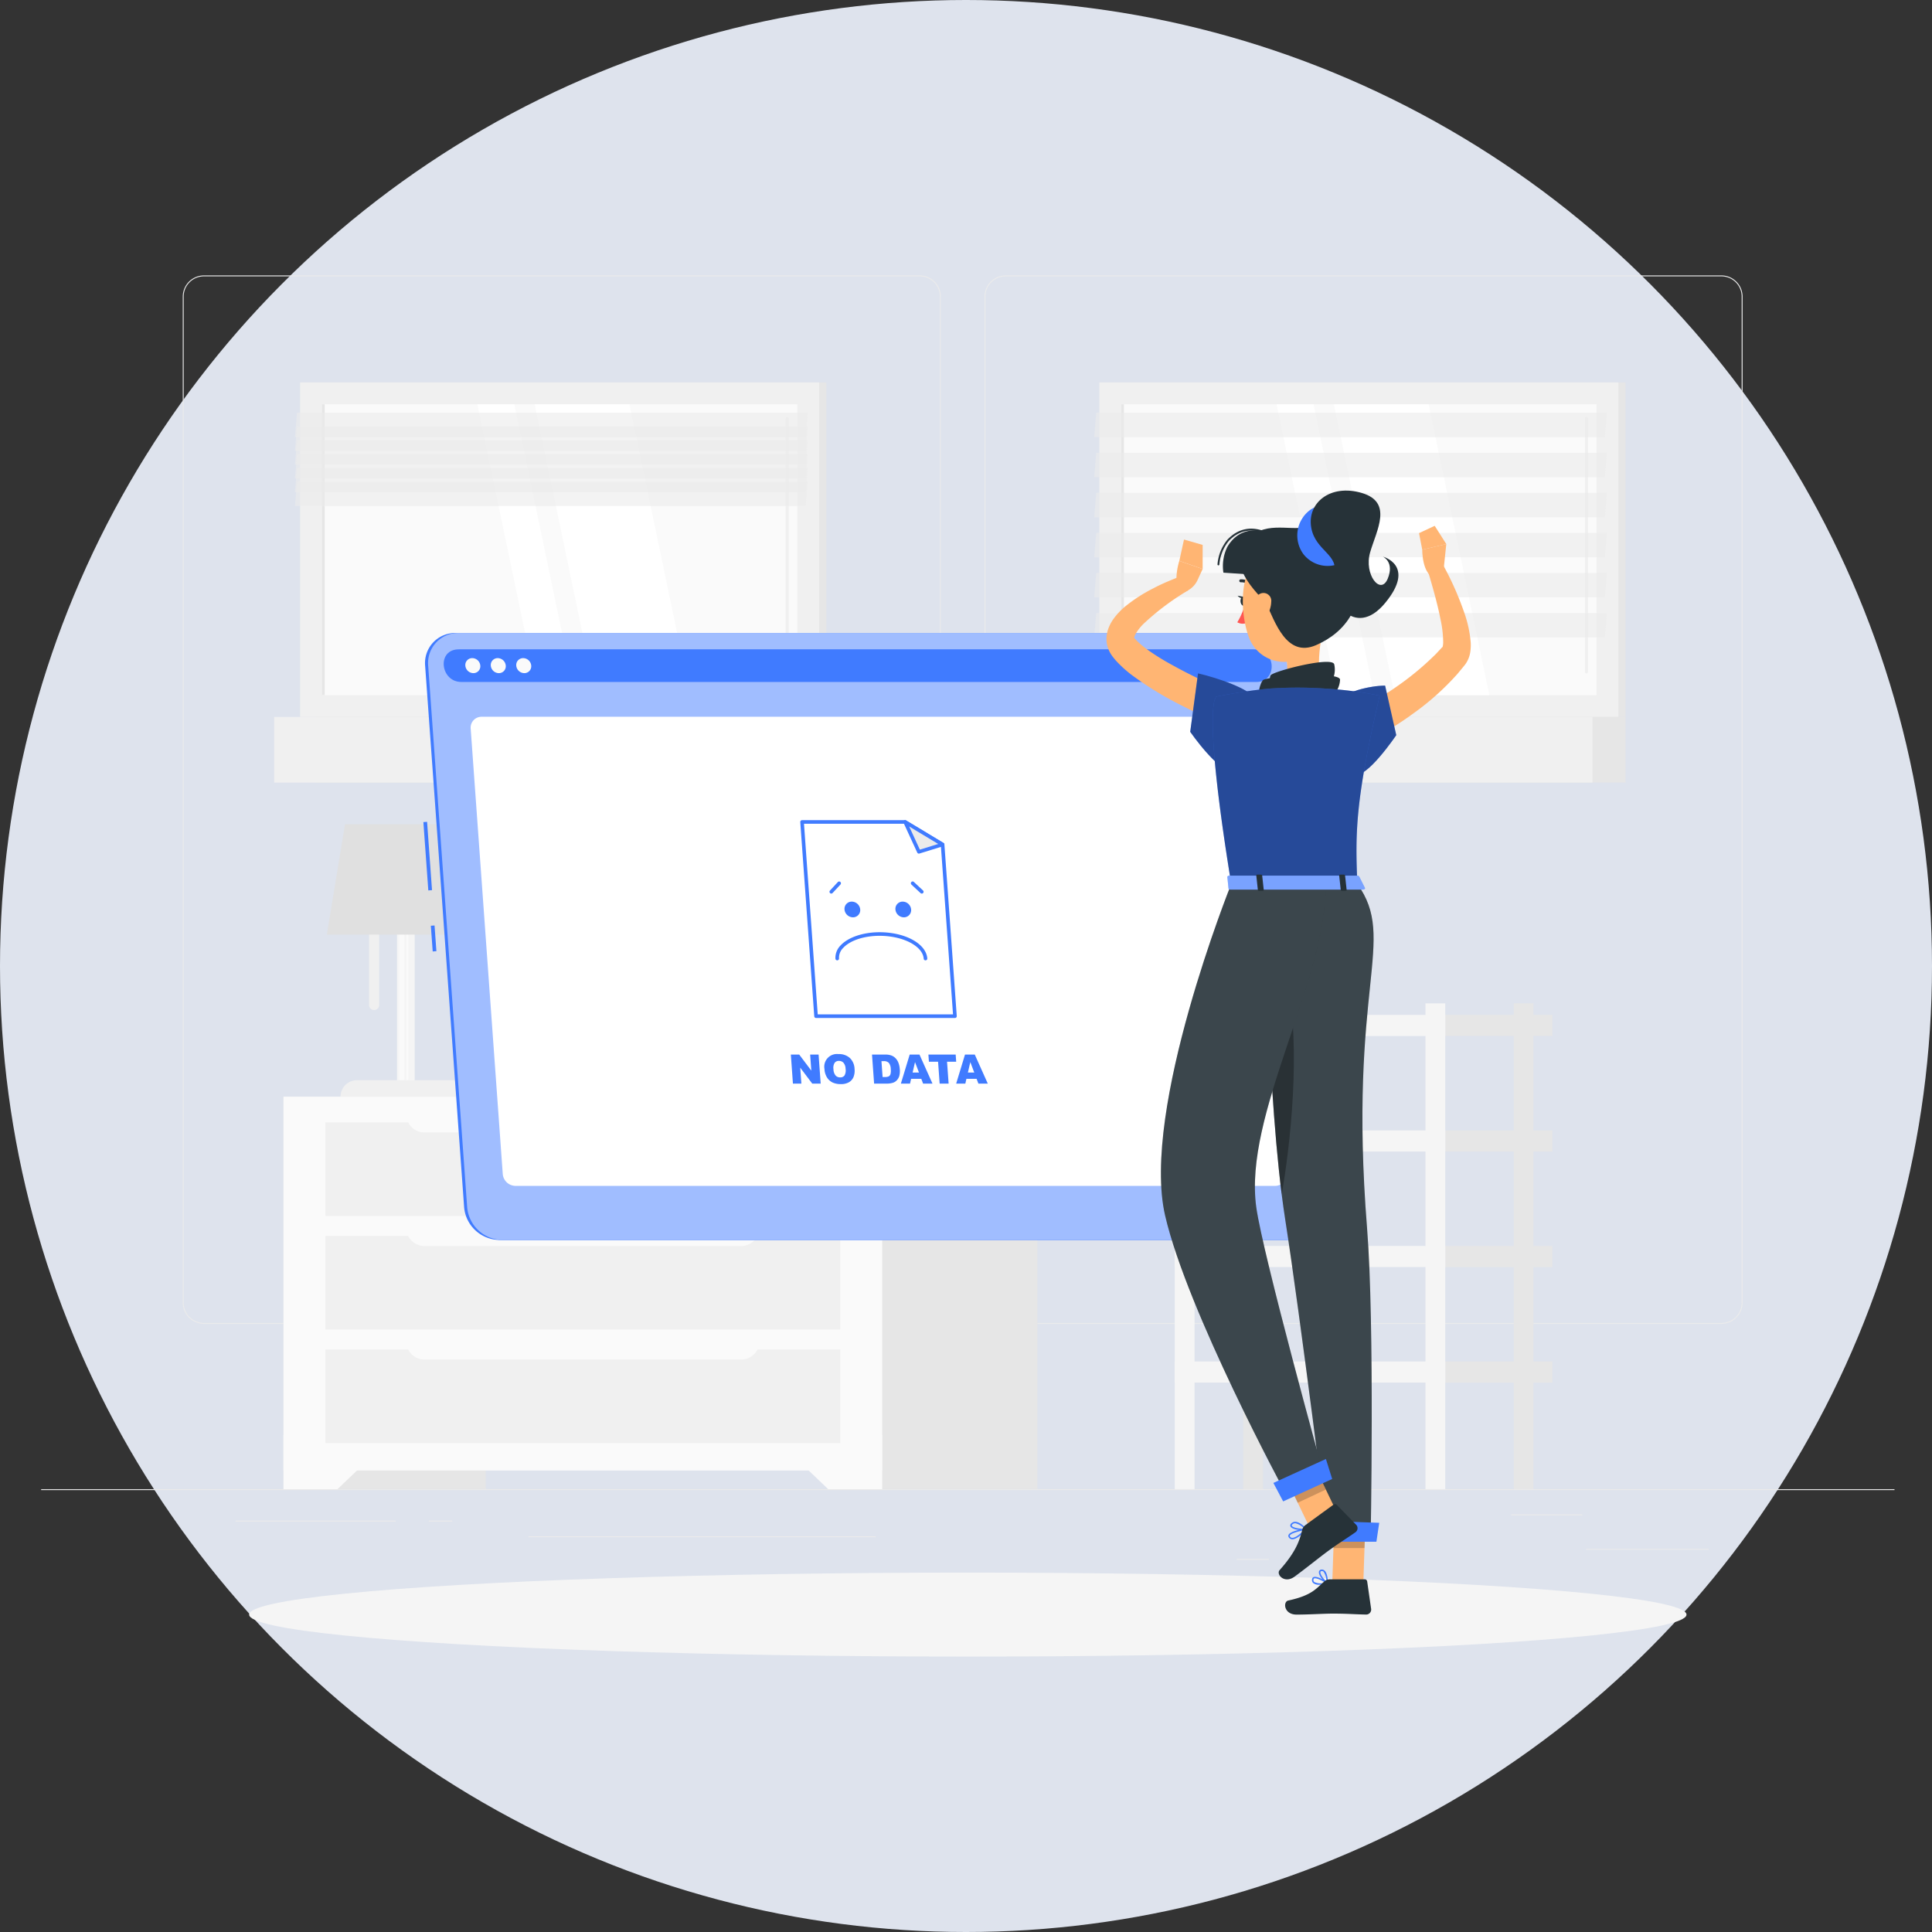 <svg xmlns="http://www.w3.org/2000/svg" width="412" height="412" viewBox="0 0 412 412">
  <rect x="0" y="0" width="412" height="412" fill="#333333" stroke="none"/>
  <g id="Group_182" data-name="Group 182" transform="translate(-617 -316)">
    <circle id="Ellipse_1" data-name="Ellipse 1" cx="206" cy="206" r="206" transform="translate(617 316)" fill="#dee3ed"/>
    <g id="Group_36" data-name="Group 36" transform="translate(625.775 319.783)">
      <g id="Background_Complete" data-name="Background Complete" transform="translate(0 54.953)">
        <g id="Group_7" data-name="Group 7">
          <rect id="Rectangle_153" data-name="Rectangle 153" width="395.225" height="0.198" transform="translate(0 258.829)" fill="#ebebeb"/>
          <rect id="Rectangle_154" data-name="Rectangle 154" width="26.181" height="0.198" transform="translate(329.443 271.552)" fill="#ebebeb"/>
          <rect id="Rectangle_155" data-name="Rectangle 155" width="6.872" height="0.198" transform="translate(254.941 273.697)" fill="#ebebeb"/>
          <rect id="Rectangle_156" data-name="Rectangle 156" width="15.171" height="0.198" transform="translate(313.481 264.212)" fill="#ebebeb"/>
          <rect id="Rectangle_157" data-name="Rectangle 157" width="34.142" height="0.198" transform="translate(41.466 265.54)" fill="#ebebeb"/>
          <rect id="Rectangle_158" data-name="Rectangle 158" width="5.006" height="0.198" transform="translate(82.646 265.54)" fill="#ebebeb"/>
          <rect id="Rectangle_159" data-name="Rectangle 159" width="74.046" height="0.198" transform="translate(103.922 268.878)" fill="#ebebeb"/>
          <path id="Path_20" data-name="Path 20" d="M195.354,278.53H42.719a4.517,4.517,0,0,1-4.512-4.512V59.464a4.517,4.517,0,0,1,4.512-4.511H195.354a4.517,4.517,0,0,1,4.511,4.511V274.018A4.517,4.517,0,0,1,195.354,278.53ZM42.719,55.151A4.319,4.319,0,0,0,38.4,59.464V274.018a4.319,4.319,0,0,0,4.314,4.314H195.354a4.319,4.319,0,0,0,4.313-4.314V59.464a4.318,4.318,0,0,0-4.313-4.313Z" transform="translate(-8.006 -54.953)" fill="#ebebeb"/>
          <path id="Path_21" data-name="Path 21" d="M411.65,278.53H259.016a4.517,4.517,0,0,1-4.511-4.512V59.464a4.516,4.516,0,0,1,4.511-4.511H411.65a4.517,4.517,0,0,1,4.513,4.511V274.018A4.518,4.518,0,0,1,411.65,278.53ZM259.016,55.151a4.318,4.318,0,0,0-4.313,4.313V274.018a4.319,4.319,0,0,0,4.313,4.314H411.65a4.319,4.319,0,0,0,4.315-4.314V59.464a4.319,4.319,0,0,0-4.315-4.313Z" transform="translate(-53.331 -54.953)" fill="#ebebeb"/>
        </g>
        <g id="Group_8" data-name="Group 8" transform="translate(220.127 22.827)">
          <rect id="Rectangle_160" data-name="Rectangle 160" width="108.909" height="71.32" transform="translate(117.768 71.32) rotate(180)" fill="#e6e6e6"/>
          <rect id="Rectangle_161" data-name="Rectangle 161" width="110.679" height="71.32" transform="translate(116.215 71.32) rotate(180)" fill="#f0f0f0"/>
          <rect id="Rectangle_162" data-name="Rectangle 162" width="108.909" height="13.997" transform="translate(117.768 85.317) rotate(180)" fill="#e6e6e6"/>
          <rect id="Rectangle_163" data-name="Rectangle 163" width="110.679" height="13.997" transform="translate(110.679 85.317) rotate(180)" fill="#f0f0f0"/>
          <rect id="Rectangle_164" data-name="Rectangle 164" width="62.015" height="101.375" transform="translate(111.563 4.652) rotate(90)" fill="#fafafa"/>
          <path id="Path_22" data-name="Path 22" d="M381.913,151.733,368.965,89.718h-20.2l12.948,62.015Z" transform="translate(-293.21 -85.065)" fill="#fff"/>
          <path id="Path_23" data-name="Path 23" d="M416.809,147.816a.332.332,0,0,0,.332-.332V93.458a.332.332,0,0,0-.665,0v54.027A.333.333,0,0,0,416.809,147.816Z" transform="translate(-307.399 -85.779)" fill="#f0f0f0"/>
          <path id="Path_24" data-name="Path 24" d="M354.129,151.733,341.181,89.718H333.3l12.948,62.015Z" transform="translate(-289.971 -85.065)" fill="#fff"/>
          <rect id="Rectangle_165" data-name="Rectangle 165" width="62.015" height="0.591" transform="translate(10.779 4.652) rotate(90)" fill="#e6e6e6"/>
          <path id="Path_25" data-name="Path 25" d="M284.095,97.211H393L393.432,92H284.523Z" transform="translate(-279.659 -85.544)" fill="#ebebeb" opacity="0.6"/>
          <path id="Path_26" data-name="Path 26" d="M284.095,108.013H393l.428-5.206H284.523Z" transform="translate(-279.659 -87.808)" fill="#ebebeb" opacity="0.6"/>
          <path id="Path_27" data-name="Path 27" d="M284.095,118.815H393l.428-5.206H284.523Z" transform="translate(-279.659 -90.072)" fill="#ebebeb" opacity="0.6"/>
          <path id="Path_28" data-name="Path 28" d="M284.095,129.617H393l.428-5.206H284.523Z" transform="translate(-279.659 -92.335)" fill="#ebebeb" opacity="0.6"/>
          <path id="Path_29" data-name="Path 29" d="M284.095,140.419H393l.428-5.206H284.523Z" transform="translate(-279.659 -94.599)" fill="#ebebeb" opacity="0.6"/>
          <path id="Path_30" data-name="Path 30" d="M284.095,151.221H393l.428-5.206H284.523Z" transform="translate(-279.659 -96.862)" fill="#ebebeb" opacity="0.6"/>
        </g>
        <g id="Group_11" data-name="Group 11" transform="translate(241.748 155.229)">
          <g id="Group_10" data-name="Group 10" transform="translate(0)">
            <g id="Group_9" data-name="Group 9">
              <rect id="Rectangle_166" data-name="Rectangle 166" width="22.835" height="4.502" transform="translate(57.674 51.733)" fill="#e6e6e6"/>
              <rect id="Rectangle_167" data-name="Rectangle 167" width="4.216" height="103.6" transform="translate(18.817 103.6) rotate(180)" fill="#e6e6e6"/>
              <rect id="Rectangle_168" data-name="Rectangle 168" width="57.674" height="4.502" transform="translate(57.674 56.236) rotate(180)" fill="#f5f5f5"/>
              <rect id="Rectangle_169" data-name="Rectangle 169" width="22.835" height="4.502" transform="translate(57.674 76.369)" fill="#e6e6e6"/>
              <rect id="Rectangle_170" data-name="Rectangle 170" width="57.674" height="4.502" transform="translate(57.674 80.871) rotate(180)" fill="#f5f5f5"/>
              <rect id="Rectangle_171" data-name="Rectangle 171" width="22.835" height="4.502" transform="translate(57.674 2.462)" fill="#e6e6e6"/>
              <rect id="Rectangle_172" data-name="Rectangle 172" width="57.674" height="4.502" transform="translate(57.674 6.964) rotate(180)" fill="#f5f5f5"/>
              <rect id="Rectangle_173" data-name="Rectangle 173" width="22.835" height="4.502" transform="translate(57.674 27.098)" fill="#e6e6e6"/>
              <rect id="Rectangle_174" data-name="Rectangle 174" width="57.674" height="4.502" transform="translate(57.674 31.6) rotate(180)" fill="#f5f5f5"/>
            </g>
          </g>
          <rect id="Rectangle_175" data-name="Rectangle 175" width="4.216" height="103.6" transform="translate(76.491 103.6) rotate(180)" fill="#e6e6e6"/>
          <rect id="Rectangle_176" data-name="Rectangle 176" width="4.216" height="103.6" transform="translate(57.674 103.6) rotate(180)" fill="#f5f5f5"/>
          <rect id="Rectangle_177" data-name="Rectangle 177" width="4.216" height="103.6" transform="translate(4.216 103.6) rotate(180)" fill="#f5f5f5"/>
        </g>
        <g id="Group_13" data-name="Group 13" transform="translate(51.675 175.127)">
          <g id="Group_12" data-name="Group 12">
            <rect id="Rectangle_178" data-name="Rectangle 178" width="43.141" height="83.703" transform="translate(43.141 83.703) rotate(180)" fill="#e6e6e6"/>
            <path id="Path_31" data-name="Path 31" d="M76.894,379.336H65.374V367.781h23.6Z" transform="translate(-65.374 -295.633)" fill="#fafafa"/>
            <rect id="Rectangle_179" data-name="Rectangle 179" width="43.141" height="83.703" transform="translate(160.768 83.703) rotate(180)" fill="#e6e6e6"/>
            <rect id="Rectangle_180" data-name="Rectangle 180" width="127.68" height="79.725" transform="translate(127.681 79.725) rotate(180)" fill="#fafafa"/>
            <path id="Path_32" data-name="Path 32" d="M209.127,379.336h11.52V367.781h-23.6Z" transform="translate(-92.966 -295.633)" fill="#fafafa"/>
            <rect id="Rectangle_181" data-name="Rectangle 181" width="109.807" height="19.952" transform="translate(118.744 49.66) rotate(180)" fill="#f0f0f0"/>
            <rect id="Rectangle_182" data-name="Rectangle 182" width="109.807" height="19.952" transform="translate(118.744 73.876) rotate(180)" fill="#f0f0f0"/>
            <path id="Rectangle_183" data-name="Rectangle 183" d="M3.861,0H71.438A3.861,3.861,0,0,1,75.3,3.861v0a0,0,0,0,1,0,0H0a0,0,0,0,1,0,0v0A3.861,3.861,0,0,1,3.861,0Z" transform="translate(101.49 31.841) rotate(180)" fill="#fafafa"/>
            <rect id="Rectangle_184" data-name="Rectangle 184" width="109.807" height="19.952" transform="translate(118.744 25.444) rotate(180)" fill="#f0f0f0"/>
            <path id="Rectangle_185" data-name="Rectangle 185" d="M3.861,0H71.438A3.861,3.861,0,0,1,75.3,3.861v0a0,0,0,0,1,0,0H0a0,0,0,0,1,0,0v0A3.861,3.861,0,0,1,3.861,0Z" transform="translate(101.49 7.625) rotate(180)" fill="#fafafa"/>
            <path id="Rectangle_186" data-name="Rectangle 186" d="M3.861,0H71.438A3.861,3.861,0,0,1,75.3,3.861v0a0,0,0,0,1,0,0H0a0,0,0,0,1,0,0v0A3.861,3.861,0,0,1,3.861,0Z" transform="translate(101.49 56.057) rotate(180)" fill="#fafafa"/>
          </g>
        </g>
        <g id="Group_14" data-name="Group 14" transform="translate(49.688 22.827)">
          <rect id="Rectangle_187" data-name="Rectangle 187" width="108.909" height="71.32" transform="translate(117.768 71.32) rotate(180)" fill="#e6e6e6"/>
          <rect id="Rectangle_188" data-name="Rectangle 188" width="110.679" height="71.32" transform="translate(116.215 71.32) rotate(180)" fill="#f0f0f0"/>
          <rect id="Rectangle_189" data-name="Rectangle 189" width="108.909" height="13.997" transform="translate(117.768 85.317) rotate(180)" fill="#e6e6e6"/>
          <rect id="Rectangle_190" data-name="Rectangle 190" width="110.679" height="13.997" transform="translate(110.679 85.317) rotate(180)" fill="#f0f0f0"/>
          <rect id="Rectangle_191" data-name="Rectangle 191" width="62.015" height="101.375" transform="translate(111.563 4.652) rotate(90)" fill="#fafafa"/>
          <path id="Path_33" data-name="Path 33" d="M166.291,151.733,153.343,89.718h-20.2l12.948,62.015Z" transform="translate(-77.587 -85.065)" fill="#fff"/>
          <path id="Path_34" data-name="Path 34" d="M201.186,147.816a.332.332,0,0,0,.333-.332V93.458a.332.332,0,0,0-.665,0v54.027A.332.332,0,0,0,201.186,147.816Z" transform="translate(-91.777 -85.779)" fill="#f0f0f0"/>
          <path id="Path_35" data-name="Path 35" d="M138.507,151.733,125.559,89.718h-7.877l12.948,62.015Z" transform="translate(-74.348 -85.065)" fill="#fff"/>
          <rect id="Rectangle_192" data-name="Rectangle 192" width="62.015" height="0.591" transform="translate(10.779 4.652) rotate(90)" fill="#e6e6e6"/>
          <path id="Path_36" data-name="Path 36" d="M68.472,97.211H177.381L177.809,92H68.9Z" transform="translate(-64.036 -85.544)" fill="#ebebeb" opacity="0.6"/>
          <path id="Path_37" data-name="Path 37" d="M68.472,100.927H177.381l.428-5.206H68.9Z" transform="translate(-64.036 -86.323)" fill="#ebebeb" opacity="0.6"/>
          <path id="Path_38" data-name="Path 38" d="M68.472,104.642H177.381l.428-5.206H68.9Z" transform="translate(-64.036 -87.102)" fill="#ebebeb" opacity="0.6"/>
          <path id="Path_39" data-name="Path 39" d="M68.472,108.357H177.381l.428-5.206H68.9Z" transform="translate(-64.036 -87.88)" fill="#ebebeb" opacity="0.6"/>
          <path id="Path_40" data-name="Path 40" d="M68.472,112.073H177.381l.428-5.206H68.9Z" transform="translate(-64.036 -88.659)" fill="#ebebeb" opacity="0.6"/>
          <path id="Path_41" data-name="Path 41" d="M68.472,115.788H177.381l.428-5.206H68.9Z" transform="translate(-64.036 -89.437)" fill="#ebebeb" opacity="0.6"/>
        </g>
        <g id="Group_15" data-name="Group 15" transform="translate(60.923 117.024)">
          <rect id="Rectangle_193" data-name="Rectangle 193" width="3.765" height="41.967" transform="translate(18.736 55.546) rotate(180)" fill="#f5f5f5"/>
          <rect id="Rectangle_194" data-name="Rectangle 194" width="1.064" height="41.967" transform="translate(16.519 55.517) rotate(180)" fill="#fafafa"/>
          <rect id="Rectangle_195" data-name="Rectangle 195" width="0.417" height="41.967" transform="translate(17.382 55.517) rotate(180)" fill="#fafafa"/>
          <path id="Rectangle_196" data-name="Rectangle 196" d="M0,0H27.874a0,0,0,0,1,0,0V0a3.512,3.512,0,0,1-3.512,3.512H3.512A3.512,3.512,0,0,1,0,0V0A0,0,0,0,1,0,0Z" transform="translate(30.791 58.104) rotate(180)" fill="#f0f0f0"/>
          <path id="Path_42" data-name="Path 42" d="M89.548,245.269h0a1.086,1.086,0,0,0,1.083-1.083V216.671a1.086,1.086,0,0,0-1.083-1.083h0a1.087,1.087,0,0,0-1.083,1.083v27.516A1.086,1.086,0,0,0,89.548,245.269Z" transform="translate(-79.461 -205.638)" fill="#f0f0f0"/>
          <path id="Path_43" data-name="Path 43" d="M77.074,226.554h33.707L106.9,203H80.951Z" transform="translate(-77.074 -203)" fill="#e0e0e0"/>
        </g>
      </g>
      <g id="Shadow" transform="translate(44.353 331.58)">
        <ellipse id="_Path_" data-name="&lt;Path&gt;" cx="153.26" cy="8.951" rx="153.26" ry="8.951" fill="#f5f5f5"/>
      </g>
      <g id="Window_No_Data" data-name="Window No Data" transform="translate(81.511 131.204)">
        <g id="Group_26" data-name="Group 26" transform="translate(0 0)">
          <g id="Group_18" data-name="Group 18">
            <rect id="Rectangle_197" data-name="Rectangle 197" width="0.791" height="14.615" transform="matrix(0.997, -0.072, 0.072, 0.997, 0, 40.324)" fill="#407bff"/>
            <rect id="Rectangle_198" data-name="Rectangle 198" width="0.791" height="5.498" transform="translate(1.592 62.428) rotate(-4.121)" fill="#407bff"/>
            <path id="Path_44" data-name="Path 44" d="M288.646,280.849H119.365a7.626,7.626,0,0,1-7.463-6.962L103.585,158.38a6.408,6.408,0,0,1,6.46-6.962H279.326a7.626,7.626,0,0,1,7.463,6.962l8.318,115.508A6.409,6.409,0,0,1,288.646,280.849Z" transform="translate(-103.213 -151.418)" fill="#407bff"/>
            <g id="Group_17" data-name="Group 17" transform="translate(1.003)">
              <g id="Group_16" data-name="Group 16">
                <path id="Path_45" data-name="Path 45" d="M289.467,280.849H120.186a7.626,7.626,0,0,1-7.463-6.962L104.406,158.38a6.409,6.409,0,0,1,6.46-6.962H280.147a7.626,7.626,0,0,1,7.463,6.962l8.318,115.508A6.409,6.409,0,0,1,289.467,280.849Z" transform="translate(-104.388 -151.418)" fill="#407bff"/>
                <path id="Path_46" data-name="Path 46" d="M289.467,280.849H120.186a7.626,7.626,0,0,1-7.463-6.962L104.406,158.38a6.409,6.409,0,0,1,6.46-6.962H280.147a7.626,7.626,0,0,1,7.463,6.962l8.318,115.508A6.409,6.409,0,0,1,289.467,280.849Z" transform="translate(-104.388 -151.418)" fill="#fff" opacity="0.5"/>
              </g>
              <path id="Path_47" data-name="Path 47" d="M281.28,155.821H112q-.287,0-.567.023c-4.328.356-3.443,6.939.924,6.939h169.57c4.367,0,4.3-6.582-.075-6.939Q281.567,155.821,281.28,155.821Z" transform="translate(-105.27 -152.341)" fill="#407bff"/>
              <path id="Path_48" data-name="Path 48" d="M117.631,159.8a1.466,1.466,0,0,1-1.481,1.6,1.743,1.743,0,0,1-1.711-1.6,1.464,1.464,0,0,1,1.481-1.6A1.742,1.742,0,0,1,117.631,159.8Z" transform="translate(-106.493 -152.84)" fill="#fafafa"/>
              <path id="Path_49" data-name="Path 49" d="M124.5,159.8a1.466,1.466,0,0,1-1.481,1.6,1.743,1.743,0,0,1-1.711-1.6,1.464,1.464,0,0,1,1.481-1.6A1.742,1.742,0,0,1,124.5,159.8Z" transform="translate(-107.933 -152.84)" fill="#fafafa"/>
              <path id="Path_50" data-name="Path 50" d="M131.367,159.8a1.466,1.466,0,0,1-1.481,1.6,1.743,1.743,0,0,1-1.711-1.6,1.464,1.464,0,0,1,1.481-1.6A1.743,1.743,0,0,1,131.367,159.8Z" transform="translate(-109.372 -152.84)" fill="#fafafa"/>
            </g>
            <path id="Path_51" data-name="Path 51" d="M287.384,274.057H125.419a2.756,2.756,0,0,1-2.7-2.524l-6.841-94.991a2.317,2.317,0,0,1,2.342-2.524H280.181a2.757,2.757,0,0,1,2.706,2.524l6.84,94.991A2.317,2.317,0,0,1,287.384,274.057Z" transform="translate(-105.791 -156.154)" fill="#fff"/>
          </g>
          <g id="Group_25" data-name="Group 25" transform="translate(78.363 39.912)">
            <g id="Group_23" data-name="Group 23" transform="translate(2.009)">
              <g id="Group_21" data-name="Group 21">
                <g id="Group_19" data-name="Group 19">
                  <path id="Path_52" data-name="Path 52" d="M237.887,243.817,235.25,207.2l-7.989-4.809H205.283l2.983,41.422Z" transform="translate(-204.9 -202.013)" fill="#fff"/>
                  <path id="Path_53" data-name="Path 53" d="M237.785,244.1H208.165a.384.384,0,0,1-.383-.356L204.8,202.321a.383.383,0,0,1,.382-.41h21.978a.383.383,0,0,1,.2.055l7.989,4.809a.384.384,0,0,1,.185.3l2.636,36.613a.383.383,0,0,1-.382.411Zm-29.264-.766h28.852l-2.593-36-7.727-4.652h-21.46Z" transform="translate(-204.799 -201.911)" fill="#407bff"/>
                </g>
                <g id="Group_20" data-name="Group 20" transform="translate(21.978 0)">
                  <path id="Path_54" data-name="Path 54" d="M241.077,207.2l-7.989-4.809,2.933,6.37Z" transform="translate(-232.704 -202.013)" fill="#ebebeb"/>
                  <path id="Path_55" data-name="Path 55" d="M235.919,209.047a.383.383,0,0,1-.348-.223l-2.933-6.37a.383.383,0,0,1,.545-.489l7.989,4.809a.383.383,0,0,1-.085.694l-5.056,1.562A.4.4,0,0,1,235.919,209.047Zm-2.065-5.784,2.273,4.936,3.917-1.21Z" transform="translate(-232.603 -201.911)" fill="#407bff"/>
                </g>
              </g>
              <g id="Group_22" data-name="Group 22" transform="translate(7.489 17.373)">
                <path id="Path_56" data-name="Path 56" d="M220.081,225.562a1.536,1.536,0,0,1-1.552,1.673,1.827,1.827,0,0,1-1.794-1.673,1.536,1.536,0,0,1,1.553-1.673A1.827,1.827,0,0,1,220.081,225.562Z" transform="translate(-214.788 -223.889)" fill="#407bff"/>
                <path id="Path_57" data-name="Path 57" d="M233.817,225.562a1.536,1.536,0,0,1-1.553,1.673,1.827,1.827,0,0,1-1.794-1.673,1.536,1.536,0,0,1,1.552-1.673A1.827,1.827,0,0,1,233.817,225.562Z" transform="translate(-217.666 -223.889)" fill="#407bff"/>
                <path id="Path_58" data-name="Path 58" d="M233.487,238.144a.383.383,0,0,1-.382-.356c-.194-2.69-4.414-4.879-9.406-4.879-3.308,0-6.279.983-7.751,2.567a2.954,2.954,0,0,0-.9,2.258.383.383,0,0,1-.764.055,3.739,3.739,0,0,1,1.1-2.834c1.613-1.734,4.8-2.812,8.312-2.812,5.477,0,9.945,2.456,10.171,5.591a.383.383,0,0,1-.355.409Z" transform="translate(-214.273 -225.619)" fill="#407bff"/>
              </g>
              <path id="Path_59" data-name="Path 59" d="M213.065,221.034a.384.384,0,0,1-.281-.644l1.678-1.809a.383.383,0,0,1,.562.521l-1.678,1.809A.382.382,0,0,1,213.065,221.034Z" transform="translate(-206.451 -205.379)" fill="#407bff"/>
              <path id="Path_60" data-name="Path 60" d="M236.968,221.034a.382.382,0,0,1-.261-.1l-1.939-1.809a.383.383,0,1,1,.522-.56l1.939,1.809a.383.383,0,0,1-.262.663Z" transform="translate(-211.053 -205.379)" fill="#407bff"/>
            </g>
            <g id="Group_24" data-name="Group 24" transform="translate(0 49.884)">
              <path id="Path_61" data-name="Path 61" d="M202.257,265.153h1.786l2.578,3.425-.247-3.425h1.8l.446,6.191h-1.8l-2.563-3.4.244,3.4h-1.8Z" transform="translate(-202.257 -265.047)" fill="#407bff"/>
              <path id="Path_62" data-name="Path 62" d="M211.33,268.224a2.705,2.705,0,0,1,2.967-3.205,3.454,3.454,0,0,1,2.442.83,3.362,3.362,0,0,1,1,2.325,3.674,3.674,0,0,1-.237,1.78,2.346,2.346,0,0,1-.978,1.081,3.326,3.326,0,0,1-1.693.387,4.127,4.127,0,0,1-1.758-.334,2.9,2.9,0,0,1-1.189-1.056A3.706,3.706,0,0,1,211.33,268.224Zm1.914.009a2.2,2.2,0,0,0,.446,1.347,1.267,1.267,0,0,0,.977.41,1.094,1.094,0,0,0,.926-.4,2.191,2.191,0,0,0,.235-1.44,2.038,2.038,0,0,0-.445-1.277,1.3,1.3,0,0,0-.986-.4,1.077,1.077,0,0,0-.9.409A1.987,1.987,0,0,0,213.244,268.233Z" transform="translate(-204.156 -265.019)" fill="#407bff"/>
              <path id="Path_63" data-name="Path 63" d="M224.152,265.153h2.842a3.535,3.535,0,0,1,1.375.228,2.456,2.456,0,0,1,.9.654,2.956,2.956,0,0,1,.561.993,4.732,4.732,0,0,1,.239,1.2,4.056,4.056,0,0,1-.115,1.54,2.305,2.305,0,0,1-.561.916,1.865,1.865,0,0,1-.826.492,4.314,4.314,0,0,1-1.128.168H224.6Zm2.014,1.4.244,3.383h.469a1.907,1.907,0,0,0,.843-.133.816.816,0,0,0,.364-.465,2.839,2.839,0,0,0,.066-1.075,2.207,2.207,0,0,0-.417-1.347,1.45,1.45,0,0,0-1.091-.364Z" transform="translate(-206.845 -265.047)" fill="#407bff"/>
              <path id="Path_64" data-name="Path 64" d="M236.294,270.322h-2.172l-.228,1.022H231.94l1.881-6.191h2.087l2.772,6.191h-2Zm-.493-1.338-.844-2.226-.515,2.226Z" transform="translate(-208.477 -265.047)" fill="#407bff"/>
              <path id="Path_65" data-name="Path 65" d="M239.369,265.153h5.815l.11,1.529h-1.951l.336,4.662h-1.914l-.335-4.662h-1.952Z" transform="translate(-210.034 -265.047)" fill="#407bff"/>
              <path id="Path_66" data-name="Path 66" d="M251.211,270.322h-2.171l-.228,1.022h-1.954l1.881-6.191h2.087l2.773,6.191h-2Zm-.493-1.338-.843-2.226-.516,2.226Z" transform="translate(-211.603 -265.047)" fill="#407bff"/>
            </g>
          </g>
        </g>
      </g>
      <g id="Character" transform="translate(227.186 100.833)">
        <g id="Group_35" data-name="Group 35" transform="translate(0 0)">
          <path id="Path_67" data-name="Path 67" d="M353.688,164.549c.707-.354,1.548-.812,2.327-1.239s1.582-.89,2.359-1.363c1.548-.953,3.109-1.9,4.591-2.942a60.9,60.9,0,0,0,8.309-6.84c.33-.3.611-.637.917-.956l.451-.485.226-.241.113-.122c.029-.032.023-.025.008-.006l-.025.039c-.113.21-.019.147.025-.057a4.318,4.318,0,0,0,.111-.862,23.726,23.726,0,0,0-.576-4.994c-.7-3.546-1.769-7.192-2.823-10.764l3.072-1.347a64.8,64.8,0,0,1,4.831,10.749,25.193,25.193,0,0,1,1.359,6.239,9.659,9.659,0,0,1-.066,1.985,6.013,6.013,0,0,1-.967,2.6l-.131.183-.1.133-.122.149-.243.3-.488.593c-.33.39-.642.8-.992,1.167a56.238,56.238,0,0,1-9,8.025c-1.61,1.177-3.257,2.295-4.966,3.312q-1.277.773-2.59,1.49c-.888.494-1.732.923-2.74,1.4Z" transform="translate(-301.301 -117.056)" fill="#ffb573"/>
          <path id="Path_68" data-name="Path 68" d="M344.387,407.734a7.986,7.986,0,0,0,1.748-.238.156.156,0,0,0,.051-.283c-.227-.149-2.238-1.447-3.008-1.1a.534.534,0,0,0-.312.441.891.891,0,0,0,.26.833A1.894,1.894,0,0,0,344.387,407.734Zm1.3-.462a3.139,3.139,0,0,1-2.355-.115.589.589,0,0,1-.16-.558.222.222,0,0,1,.13-.2C343.712,406.217,344.872,406.777,345.691,407.272Z" transform="translate(-299.03 -174.406)" fill="#407bff"/>
          <path id="Path_69" data-name="Path 69" d="M346.489,407.089a.156.156,0,0,0,.156-.157c0-.081-.009-1.987-.729-2.624a.817.817,0,0,0-.664-.209.546.546,0,0,0-.527.437c-.149.746,1.054,2.175,1.686,2.533A.157.157,0,0,0,346.489,407.089Zm-1.126-2.684a.508.508,0,0,1,.346.138,3.583,3.583,0,0,1,.613,2.085c-.629-.5-1.38-1.576-1.289-2.031.015-.074.058-.163.258-.187A.562.562,0,0,1,345.363,404.4Z" transform="translate(-299.42 -173.995)" fill="#407bff"/>
          <path id="Path_70" data-name="Path 70" d="M342.79,148.067c-.77,3.929-2.393,11.886.356,14.508,0,0-1.074,3.985-8.374,3.985-8.028,0-3.837-3.985-3.837-3.985,4.381-1.046,4.268-4.3,3.5-7.35Z" transform="translate(-296.304 -120.345)" fill="#ffb573"/>
          <path id="Path_71" data-name="Path 71" d="M329.128,167.236c-1.26.171-.188-3.093.324-3.431,1.183-.782,16.482-1.889,16.382-.032a4.943,4.943,0,0,1-1.107,2.888C344.057,167.191,340.127,165.591,329.128,167.236Z" transform="translate(-296.03 -123.423)" fill="#263238"/>
          <path id="Path_72" data-name="Path 72" d="M332.225,165.394c-1,.338-.906-2.951-.564-3.347.788-.915,13.171-4.1,13.54-2.3a5.1,5.1,0,0,1-.215,2.933C344.559,163.285,340.921,162.288,332.225,165.394Z" transform="translate(-296.635 -122.679)" fill="#263238"/>
          <path id="Path_73" data-name="Path 73" d="M325.906,138.653a.316.316,0,0,1-.262-.115,2.5,2.5,0,0,0-2.046-.971.314.314,0,1,1-.068-.624,3.112,3.112,0,0,1,2.6,1.2.314.314,0,0,1-.224.512Z" transform="translate(-294.922 -118.013)" fill="#263238"/>
          <path id="Path_74" data-name="Path 74" d="M324.258,144a14.271,14.271,0,0,1-1.56,3.578,2.3,2.3,0,0,0,1.93.169Z" transform="translate(-294.807 -119.493)" fill="#ff5652"/>
          <path id="Path_75" data-name="Path 75" d="M324.825,142.548c.052.531-.187.99-.534,1.024s-.671-.369-.723-.9.187-.99.534-1.024S324.773,142.016,324.825,142.548Z" transform="translate(-294.987 -118.999)" fill="#263238"/>
          <path id="Path_76" data-name="Path 76" d="M324.095,141.6l-1.313-.242S323.535,142.292,324.095,141.6Z" transform="translate(-294.824 -118.939)" fill="#263238"/>
          <path id="Path_77" data-name="Path 77" d="M354.945,403.621h-6.621l.519-15.333h6.621Z" transform="translate(-300.177 -170.683)" fill="#ffb573"/>
          <path id="Path_78" data-name="Path 78" d="M345.135,406.715h7.438a.525.525,0,0,1,.529.453l.847,5.885a1.064,1.064,0,0,1-1.062,1.178c-2.593-.045-3.843-.2-7.114-.2-2.012,0-4.953.209-7.732.209-2.718,0-2.927-2.748-1.77-3,5.189-1.116,6.008-2.655,7.757-4.124A1.732,1.732,0,0,1,345.135,406.715Z" transform="translate(-297.512 -174.544)" fill="#263238"/>
          <g id="Group_27" data-name="Group 27" transform="translate(48.401 217.609)" opacity="0.2">
            <path id="Path_79" data-name="Path 79" d="M355.533,388.293h-6.624l-.264,7.9h6.624Z" transform="translate(-348.645 -388.293)"/>
          </g>
          <path id="Path_80" data-name="Path 80" d="M315.838,169.24a129.918,129.918,0,0,1-11.9-5.339,71.762,71.762,0,0,1-11.386-6.935,26.16,26.16,0,0,1-2.7-2.427c-.221-.237-.441-.457-.658-.729a10.455,10.455,0,0,1-.695-.894,6.3,6.3,0,0,1-1.058-2.853,6.422,6.422,0,0,1,.388-2.861,8.655,8.655,0,0,1,1.112-2.062,14.747,14.747,0,0,1,2.679-2.782,33.114,33.114,0,0,1,5.773-3.688c.98-.521,1.979-.99,2.991-1.421s2.009-.847,3.087-1.217l1.4,3.046a54.116,54.116,0,0,0-9.644,7.24,10.835,10.835,0,0,0-1.548,1.968c-.375.622-.371,1.088-.307,1.052.032,0,.019-.014.111.077l.315.338c.118.141.285.286.434.431a20.264,20.264,0,0,0,2.134,1.714,50.827,50.827,0,0,0,5.085,3.138c1.782.99,3.615,1.937,5.482,2.835,3.725,1.784,7.587,3.5,11.376,5.069Z" transform="translate(-287.413 -117.823)" fill="#ffb573"/>
          <path id="Path_81" data-name="Path 81" d="M310.779,136.066l1.095-2.375-4.977-1.729s-1.55,4.666.3,6.819h0A4.776,4.776,0,0,0,310.779,136.066Z" transform="translate(-291.368 -116.97)" fill="#ffb573"/>
          <path id="Path_82" data-name="Path 82" d="M312.035,127.352l-3.979-1.147-1,4.552,4.977,1.728Z" transform="translate(-291.529 -115.764)" fill="#ffb573"/>
          <path id="Path_83" data-name="Path 83" d="M377.144,132.97l.579-5.549-5.128,1.205s-.075,5.2,2.638,6.03Z" transform="translate(-305.263 -116.018)" fill="#ffb573"/>
          <path id="Path_84" data-name="Path 84" d="M375.072,122.507l-3.341,1.56.683,3.53,5.128-1.205Z" transform="translate(-305.082 -114.989)" fill="#ffb573"/>
          <path id="Path_85" data-name="Path 85" d="M342.648,135.933c.241,6.566.483,9.341-2.484,13.016-4.463,5.527-12.582,4.387-14.78-1.975-1.979-5.727-2.041-15.5,4.093-18.729A8.963,8.963,0,0,1,342.648,135.933Z" transform="translate(-295.12 -115.967)" fill="#ffb573"/>
          <g id="Group_28" data-name="Group 28" transform="translate(23.673)">
            <path id="Path_86" data-name="Path 86" d="M339.621,147.69c6.447-2.786,10.687-8.659,8.9-17.844-1.712-8.787-7.644-9.655-10.095-7.832s-8.558-.894-12.224,2.19c-6.35,5.344-.346,11.106,2.781,14.52C330.848,142.565,333.3,150.424,339.621,147.69Z" transform="translate(-318.627 -114.721)" fill="#263238"/>
            <path id="Path_87" data-name="Path 87" d="M340.194,127.346a6.55,6.55,0,1,0,1.442-9.419A6.744,6.744,0,0,0,340.194,127.346Z" transform="translate(-321.876 -113.798)" fill="#407bff"/>
            <path id="Path_88" data-name="Path 88" d="M342.622,120.905c-.93-5.294,4.079-9.377,10.779-7.4s3.155,7.912,1.782,12.654,2.231,9.259,3.739,5.648-1.026-4.727-1.026-4.727,7.112,1.844.505,9.863-12.59-.836-10.973-6.061C348.735,126.655,343.5,125.91,342.622,120.905Z" transform="translate(-322.632 -112.996)" fill="#263238"/>
            <path id="Path_89" data-name="Path 89" d="M330.963,125.154c-3.058-1.6-8.237-2.886-11.185,2.073a9.283,9.283,0,0,0-.854,5.524l9,.6Z" transform="translate(-317.668 -115.244)" fill="#263238"/>
            <path id="Path_90" data-name="Path 90" d="M317.56,131.1h-.013a.2.2,0,0,1-.185-.209,9.381,9.381,0,0,1,2.145-5.309c4.639-4.82,10.078-.822,11.635.519a.2.2,0,0,1-.258.3c-1.49-1.283-6.693-5.114-11.092-.544a9.144,9.144,0,0,0-2.036,5.06A.2.2,0,0,1,317.56,131.1Z" transform="translate(-317.362 -115.148)" fill="#263238"/>
          </g>
          <path id="Path_91" data-name="Path 91" d="M330.784,142.528a5.465,5.465,0,0,1-1.308,3.381c-1.092,1.277-2.344.649-2.631-.768-.259-1.275,0-3.476,1.379-4.248A1.668,1.668,0,0,1,330.784,142.528Z" transform="translate(-295.657 -118.785)" fill="#ffb573"/>
          <g id="Group_29" data-name="Group 29" transform="translate(33.705 83.888)">
            <path id="Path_92" data-name="Path 92" d="M330.053,219.122s.422,45.96,4.409,71.571c3.22,20.686,9.18,68.523,9.18,68.523h9.029s.882-46.181-.753-66.641c-4.136-51.772,6.538-61.451-2.076-73.453Z" transform="translate(-330.053 -219.122)" fill="#263238"/>
            <path id="Path_93" data-name="Path 93" d="M330.053,219.122s.422,45.96,4.409,71.571c3.22,20.686,9.18,68.523,9.18,68.523h9.029s.882-46.181-.753-66.641c-4.136-51.772,6.538-61.451-2.076-73.453Z" transform="translate(-330.053 -219.122)" fill="#fff" opacity="0.1"/>
          </g>
          <path id="Path_94" data-name="Path 94" d="M334.915,244.462c3.17,13.872.64,35.72-1.091,45.34-1.834-14.608-2.759-33.539-3.217-47.411C332.243,239.735,333.793,239.561,334.915,244.462Z" transform="translate(-296.464 -139.724)" opacity="0.3"/>
          <path id="Path_95" data-name="Path 95" d="M345.664,395.4h11.5l.6-4.035-12.17-.412Z" transform="translate(-299.605 -171.242)" fill="#407bff"/>
          <g id="Group_30" data-name="Group 30" transform="translate(48.468 41.593)">
            <path id="Path_96" data-name="Path 96" d="M349.6,169.114c1.082-2.151,6.9-3.5,10.075-3.5l2.379,10.564s-6.332,9.4-8.966,8.4C349.979,183.406,347.284,173.723,349.6,169.114Z" transform="translate(-348.73 -165.615)" fill="#407bff"/>
            <path id="Path_97" data-name="Path 97" d="M349.6,169.114c1.082-2.151,6.9-3.5,10.075-3.5l2.379,10.564s-6.332,9.4-8.966,8.4C349.979,183.406,347.284,173.723,349.6,169.114Z" transform="translate(-348.73 -165.615)" opacity="0.4"/>
          </g>
          <path id="Path_98" data-name="Path 98" d="M340.329,393.25a.157.157,0,0,0-.157-.237c-.332.05-3.258.515-3.653,1.35a.5.5,0,0,0,.03.494.871.871,0,0,0,.678.451c.959.1,2.344-1.232,3.084-2.033A.182.182,0,0,0,340.329,393.25Zm-3.51,1.215c.271-.443,1.783-.852,2.939-1.065-1.043,1.061-1.961,1.65-2.5,1.6a.563.563,0,0,1-.442-.3.2.2,0,0,1-.016-.2C336.807,394.486,336.813,394.475,336.819,394.465Z" transform="translate(-297.692 -171.673)" fill="#407bff"/>
          <path id="Path_99" data-name="Path 99" d="M340.439,392.871a.165.165,0,0,0,.014-.032.155.155,0,0,0-.029-.153c-.05-.058-1.222-1.409-2.3-1.479a1.135,1.135,0,0,0-.862.292c-.325.291-.3.544-.216.705.342.678,2.445.914,3.293.738A.162.162,0,0,0,340.439,392.871Zm-3.095-1a.639.639,0,0,1,.125-.142.818.818,0,0,1,.632-.213,3.626,3.626,0,0,1,1.884,1.155c-.937.079-2.455-.206-2.661-.613A.174.174,0,0,1,337.344,391.876Z" transform="translate(-297.802 -171.294)" fill="#407bff"/>
          <path id="Path_100" data-name="Path 100" d="M346.718,386.1l-6.056,2.69-2.7-5.616-3.526-7.355-.413-.855,6.049-2.694.468.962,3.418,7.122Z" transform="translate(-297.18 -167.326)" fill="#ffb573"/>
          <path id="Path_101" data-name="Path 101" d="M344.069,380.609l-6,2.819-3.526-7.355,6.1-2.586Z" transform="translate(-297.29 -167.581)" opacity="0.2"/>
          <g id="Group_31" data-name="Group 31" transform="translate(11.601 83.888)">
            <path id="Path_102" data-name="Path 102" d="M317.092,219.122s-19.345,48.086-14.1,70.731c4.739,20.465,25.693,59.221,25.693,59.221l8.1-4.067s-12.954-46.785-14.359-56.95c-2.734-19.776,14.841-47.69,14.841-68.936Z" transform="translate(-302.089 -219.122)" fill="#263238"/>
            <path id="Path_103" data-name="Path 103" d="M317.092,219.122s-19.345,48.086-14.1,70.731c4.739,20.465,25.693,59.221,25.693,59.221l8.1-4.067s-12.954-46.785-14.359-56.95c-2.734-19.776,14.841-47.69,14.841-68.936Z" transform="translate(-302.089 -219.122)" fill="#fff" opacity="0.1"/>
          </g>
          <path id="Path_104" data-name="Path 104" d="M339.55,390.915l6.015-4.378a.524.524,0,0,1,.693.055l4.148,4.259a1.065,1.065,0,0,1-.165,1.577c-2.123,1.49-3.223,2.1-5.868,4.027-1.627,1.184-4.869,3.8-7.116,5.438-2.2,1.6-3.984-.5-3.194-1.382,3.538-3.955,4.283-6.4,4.833-8.617A1.729,1.729,0,0,1,339.55,390.915Z" transform="translate(-297.148 -170.294)" fill="#263238"/>
          <path id="Path_105" data-name="Path 105" d="M334.521,383.3l10.458-4.783-1.342-4.262-11.2,5.108Z" transform="translate(-296.848 -167.742)" fill="#407bff"/>
          <g id="Group_32" data-name="Group 32" transform="translate(17.857 38.985)">
            <path id="Path_106" data-name="Path 106" d="M323.884,167.884c-.868-2.246-8.424-4.709-12.215-5.569L310,174.779s6.19,8.9,8.908,8.161C322.122,182.071,325.743,172.7,323.884,167.884Z" transform="translate(-310.004 -162.315)" fill="#407bff"/>
            <path id="Path_107" data-name="Path 107" d="M323.884,167.884c-.868-2.246-8.424-4.709-12.215-5.569L310,174.779s6.19,8.9,8.908,8.161C322.122,182.071,325.743,172.7,323.884,167.884Z" transform="translate(-310.004 -162.315)" opacity="0.4"/>
          </g>
          <g id="Group_33" data-name="Group 33" transform="translate(22.652 42.009)">
            <path id="Path_108" data-name="Path 108" d="M316.857,168.059s-3.154,1.111,3.164,39.961h26.891c-.451-10.945-.464-17.693,4.766-40.153a79.289,79.289,0,0,0-11.419-1.5,85.563,85.563,0,0,0-12.211,0C322.805,166.841,316.857,168.059,316.857,168.059Z" transform="translate(-316.07 -166.141)" fill="#407bff"/>
            <path id="Path_109" data-name="Path 109" d="M316.857,168.059s-3.154,1.111,3.164,39.961h26.891c-.451-10.945-.464-17.693,4.766-40.153a79.289,79.289,0,0,0-11.419-1.5,85.563,85.563,0,0,0-12.211,0C322.805,166.841,316.857,168.059,316.857,168.059Z" transform="translate(-316.07 -166.141)" opacity="0.4"/>
          </g>
          <g id="Group_34" data-name="Group 34" transform="translate(25.769 82.108)">
            <path id="Path_110" data-name="Path 110" d="M348.141,217.072l1.213,2.408c.094.187-.127.377-.438.377h-28.2c-.242,0-.443-.119-.458-.271l-.243-2.407c-.017-.168.194-.308.458-.308H347.7A.489.489,0,0,1,348.141,217.072Z" transform="translate(-320.013 -216.87)" fill="#407bff"/>
            <path id="Path_111" data-name="Path 111" d="M348.141,217.072l1.213,2.408c.094.187-.127.377-.438.377h-28.2c-.242,0-.443-.119-.458-.271l-.243-2.407c-.017-.168.194-.308.458-.308H347.7A.489.489,0,0,1,348.141,217.072Z" transform="translate(-320.013 -216.87)" fill="#fff" opacity="0.3"/>
          </g>
          <path id="Path_112" data-name="Path 112" d="M350.805,220.06h.73c.145,0,.256-.074.246-.166l-.342-3.127c-.009-.092-.137-.167-.282-.167h-.729c-.145,0-.256.075-.247.167l.342,3.127C350.533,219.986,350.661,220.06,350.805,220.06Z" transform="translate(-300.566 -134.706)" fill="#263238"/>
          <path id="Path_113" data-name="Path 113" d="M328.442,220.06h.729c.145,0,.256-.074.246-.166l-.342-3.127c-.009-.092-.137-.167-.282-.167h-.729c-.145,0-.256.075-.246.167l.341,3.127C328.17,219.986,328.3,220.06,328.442,220.06Z" transform="translate(-295.879 -134.706)" fill="#263238"/>
        </g>
      </g>
    </g>
  </g>
</svg>
